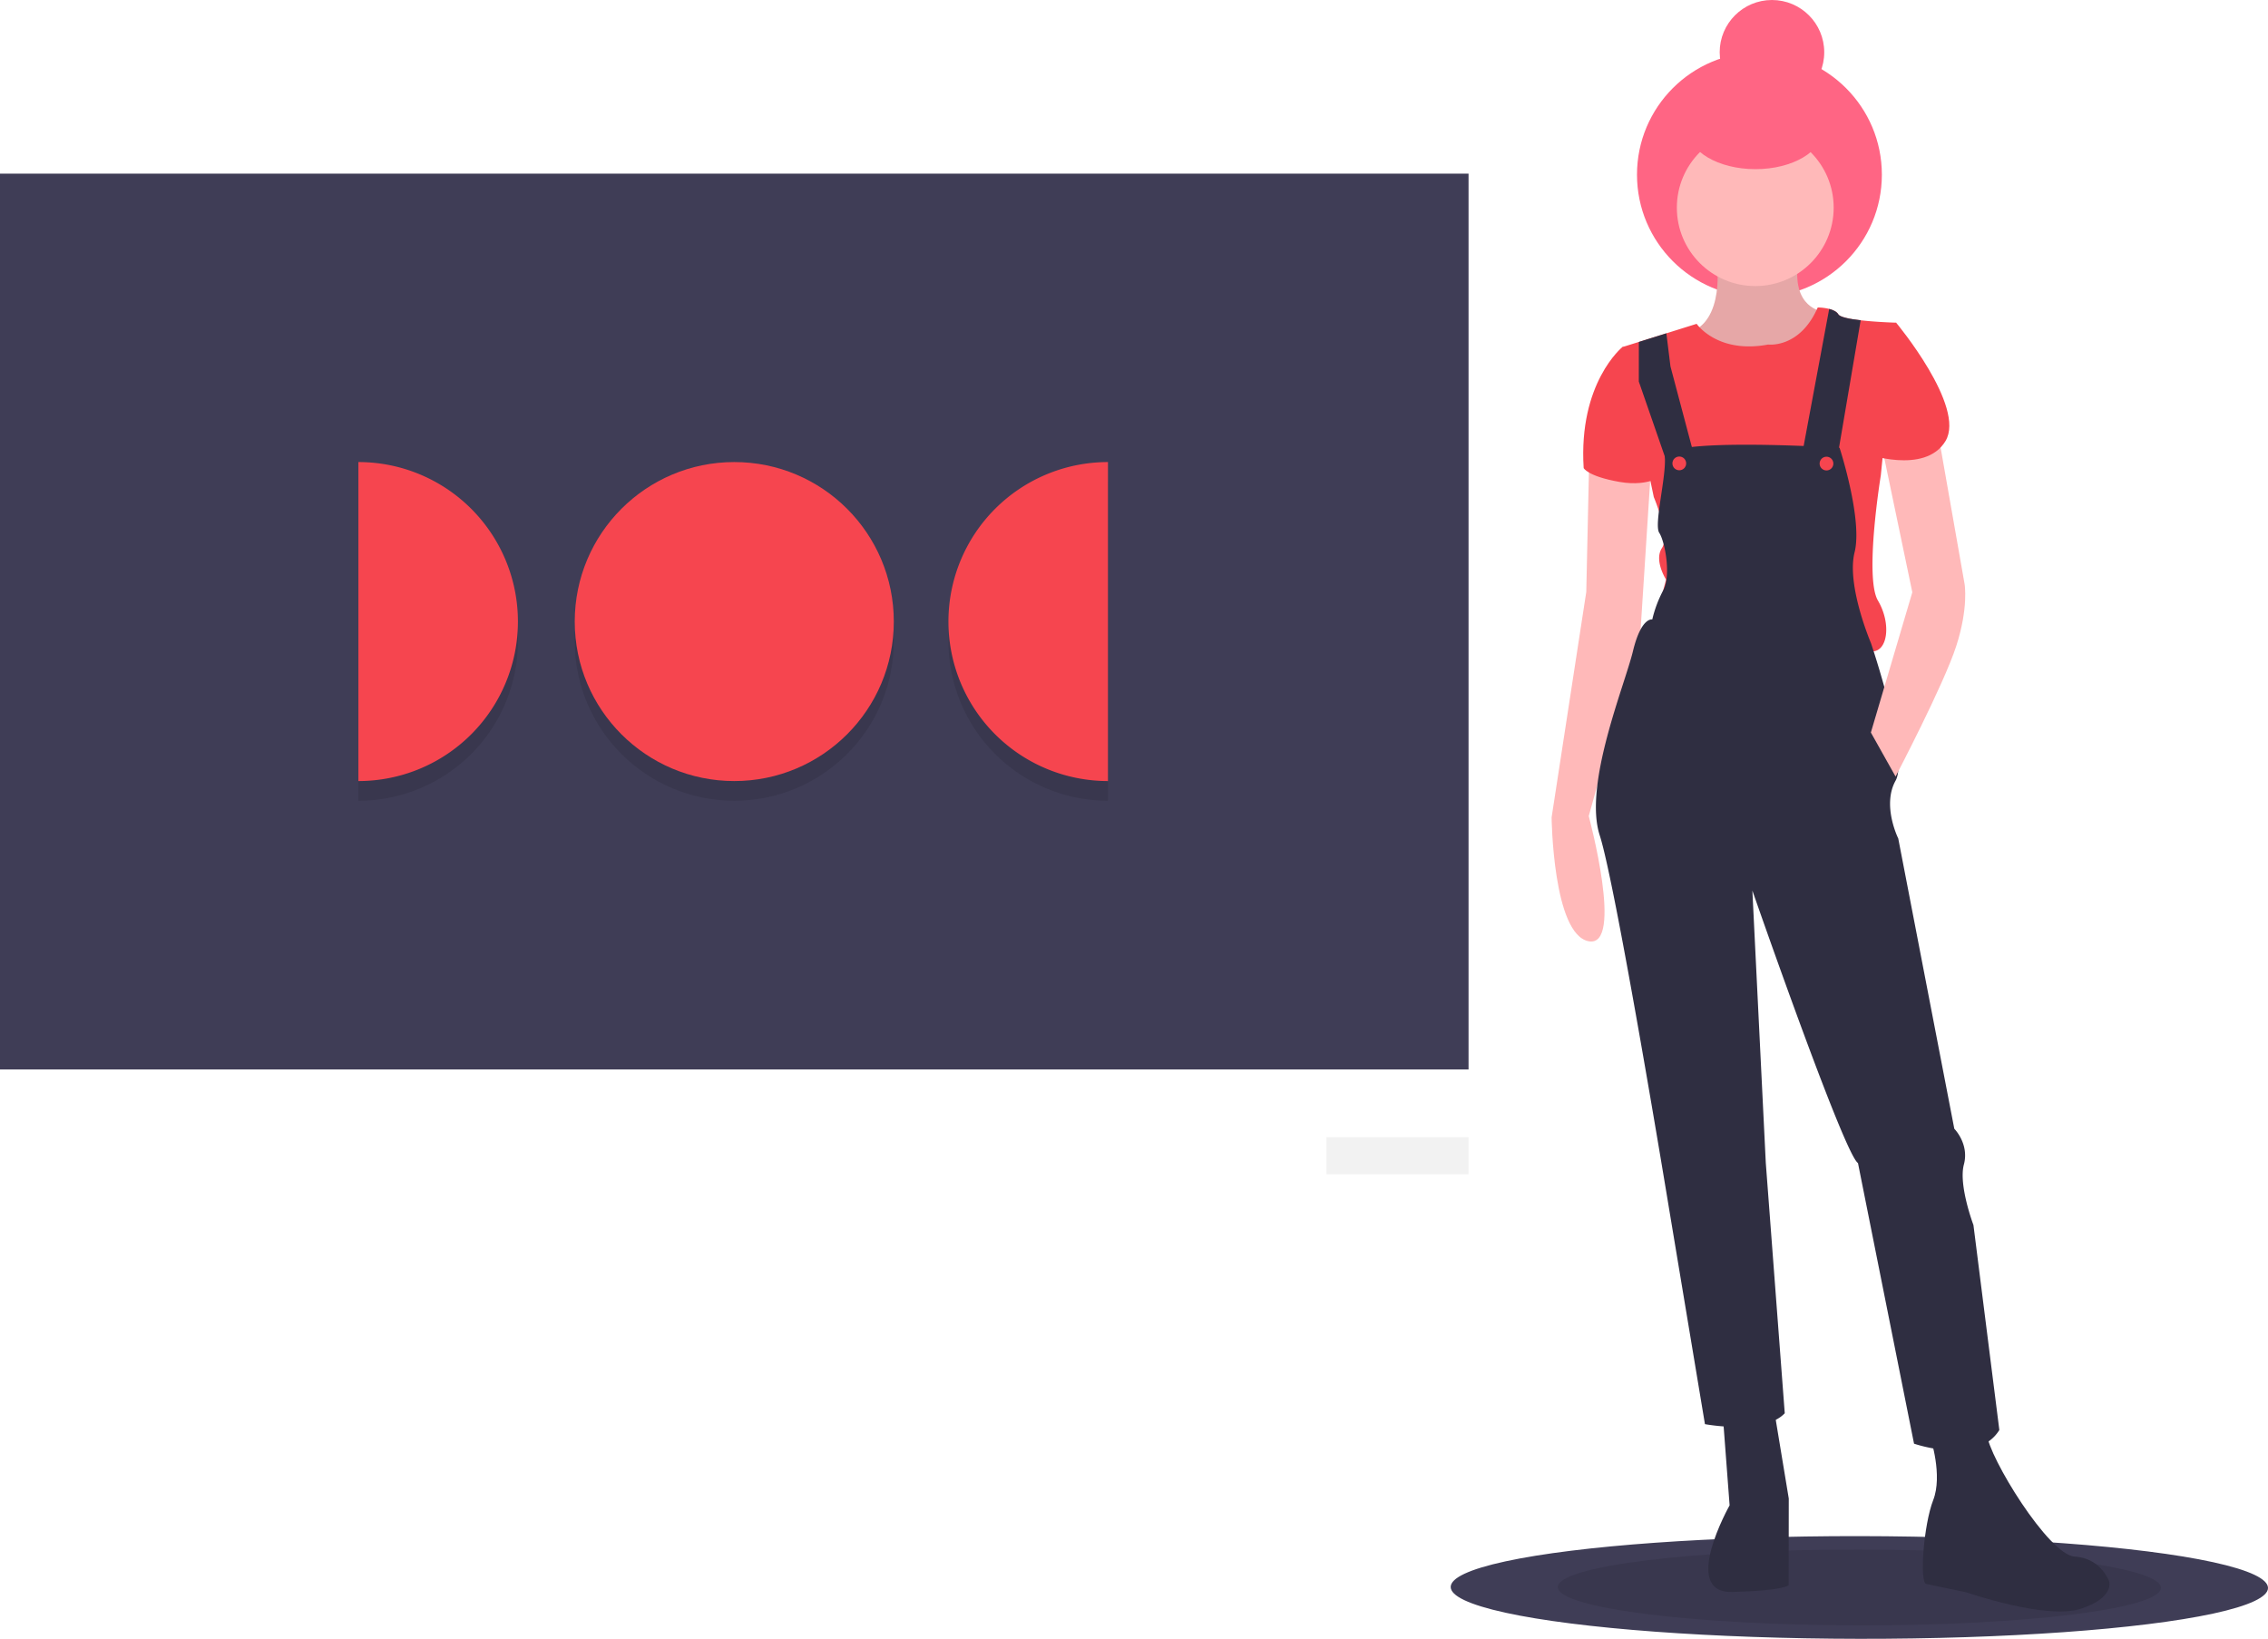 <svg xmlns="http://www.w3.org/2000/svg" id="b76d0b57-bb96-4225-9050-c631c36202a0" width="1037.826" height="750.05" data-name="Layer 1" viewBox="0 0 1037.826 750.05"><title>artist</title><ellipse cx="931.913" cy="801.524" fill="#3f3d56" rx="23.5" ry="187" transform="translate(48.169 1657.487) rotate(-89.93)"/><ellipse cx="931.913" cy="801.524" opacity=".1" rx="17.342" ry="138" transform="translate(48.169 1657.487) rotate(-89.93)"/><path fill="#2f2e41" d="M869.451,723.018l3.098,40.921s-22.711,40.26,1.211,39.66,25.813-3.116,25.813-3.116l.015-12.59.033-27.068-6.874-41.555Z" transform="translate(-81.087 -74.975)"/><path fill="#2f2e41" d="M964.493,733.205s5.645,17.003,1.225,28.329-6.341,37.762-3.194,38.396,18.251,3.799,18.251,3.799,36.496,12.634,52.239,7.618,13.235-12.574,13.235-12.574-3.764-10.706-15.724-11.35-39.603-46.002-40.22-56.074S964.493,733.205,964.493,733.205Z" transform="translate(-81.087 -74.975)"/><circle cx="805.107" cy="79.94" r="56.025" fill="#ff6584"/><path fill="#ffb9b9" d="M866.321,191.087s5.002,27.704-10.115,35.24,28.301,22.067,28.301,22.067l18.891-5.013,11.992-25.795s-15.106-1.277-11.302-23.935Z" transform="translate(-81.087 -74.975)"/><path d="M866.321,191.087s5.002,27.704-10.115,35.24,28.301,22.067,28.301,22.067l18.891-5.013,11.992-25.795s-15.106-1.277-11.302-23.935Z" opacity=".1" transform="translate(-81.087 -74.975)"/><path fill="#ffb9b9" d="M808.292,285.441l-1.332,60.43-15.863,103.219s.564,53.508,16.928,56.676.07-57.284.07-57.284l23.73-85.419,4.792-74.439Z" transform="translate(-81.087 -74.975)"/><circle cx="803.2" cy="95.045" r="35.881" fill="#ffb9b9"/><path fill="#f6454f" d="M940.409,349.811c6.282,10.709,4.378,23.297-2.546,23.288s-100.077-11.453-100.077-11.453l5.692-21.396s-5.655-8.82-1.871-14.481-3.749-23.296-3.749-23.296l-14.395-68.633,7.557-2.37,12.588-3.944,13.861-4.346s9.426,13.86,32.722,9.482c0,0,14.476,1.906,22.683-16.969a24.034,24.034,0,0,1,5.243.667c1.743.455,3.436,1.219,4.196,2.492.76,1.266,5.184,2.134,10.207,2.713,7.459.859,16.227,1.096,16.227,1.096l-7.009,69.866S934.127,339.101,940.409,349.811Z" transform="translate(-81.087 -74.975)"/><path fill="#f6454f" d="M828.499,233.847l-5.036-.006s-20.164,16.342-17.693,55.374c0,0,1.884,3.779,16.359,6.315s20.778-3.752,20.778-3.752Z" transform="translate(-81.087 -74.975)"/><path fill="#2f2e41" d="M922.868,279.915s-80.57-5.134-79.952,4.309-5.073,30.839-2.56,34.619,5.56,19.272,1.815,26.317A54.701,54.701,0,0,0,837.16,358.498s-5.034-1.265-8.831,14.468-22.736,61.034-15.211,84.335,31.896,171.892,31.896,171.892L861.263,726.785s27.062,5.069,36.517-4.992l-8.674-114.58-6.143-124.648S924.992,603.48,931.283,607.265l25.653,128.449s28.945,10.107,39.037-6.248L984.126,635.657s-6.902-18.264-4.373-27.703-4.387-16.372-4.387-16.372l-25.648-132.856s-7.536-15.117-1.227-26.441-11.254-62.964-11.254-62.964-11.299-26.453-7.503-41.556S922.868,279.915,922.868,279.915Z" transform="translate(-81.087 -74.975)"/><path fill="#ffb9b9" d="M967.573,271.156l12.504,71.149s1.875,10.704-3.811,28.323-27.771,59.769-27.771,59.769l-11.306-20.158,18.963-64.186L940.504,271.123Z" transform="translate(-81.087 -74.975)"/><polygon fill="#2f2e41" points="774.423 205.487 762.695 211.472 749.91 174.612 749.932 156.495 762.521 152.551 764.397 167.705 774.423 205.487"/><path fill="#2f2e41" d="M932.519,221.566l-10.284,60.552-16.367-.02,12.248-65.736c1.743.455,3.436,1.219,4.196,2.492C923.072,220.119,927.497,220.987,932.519,221.566Z" transform="translate(-81.087 -74.975)"/><path fill="#f6454f" d="M941.188,226.43l7.559-3.768s32.058,38.438,22.596,54.164-37.147,5.62-37.147,5.62Z" transform="translate(-81.087 -74.975)"/><circle cx="810.84" cy="23.921" r="23.921" fill="#ff6584"/><ellipse cx="884.331" cy="134.139" fill="#ff6584" rx="18.255" ry="30.845" transform="translate(668.03 943.331) rotate(-89.93)"/><circle cx="768.435" cy="212.09" r="3.147" fill="#f6454f"/><circle cx="835.791" cy="212.172" r="3.147" fill="#f6454f"/><rect width="672" height="410" y="79.475" fill="#3f3d56"/><circle cx="336" cy="293.475" r="73" opacity=".1"/><path d="M515.087,368.45a73,73,0,0,0,73,73v-146A73,73,0,0,0,515.087,368.45Z" opacity=".1" transform="translate(-81.087 -74.975)"/><path d="M245.087,295.45v146a73,73,0,0,0,0-146Z" opacity=".1" transform="translate(-81.087 -74.975)"/><circle cx="336" cy="284.475" r="73" fill="#f6454f"/><path fill="#f6454f" d="M515.087,359.45a73,73,0,0,0,73,73v-146A73,73,0,0,0,515.087,359.45Z" transform="translate(-81.087 -74.975)"/><path fill="#f6454f" d="M245.087,286.45v146a73,73,0,0,0,0-146Z" transform="translate(-81.087 -74.975)"/><rect width="65" height="17" x="607" y="520.475" fill="#f2f2f2"/></svg>